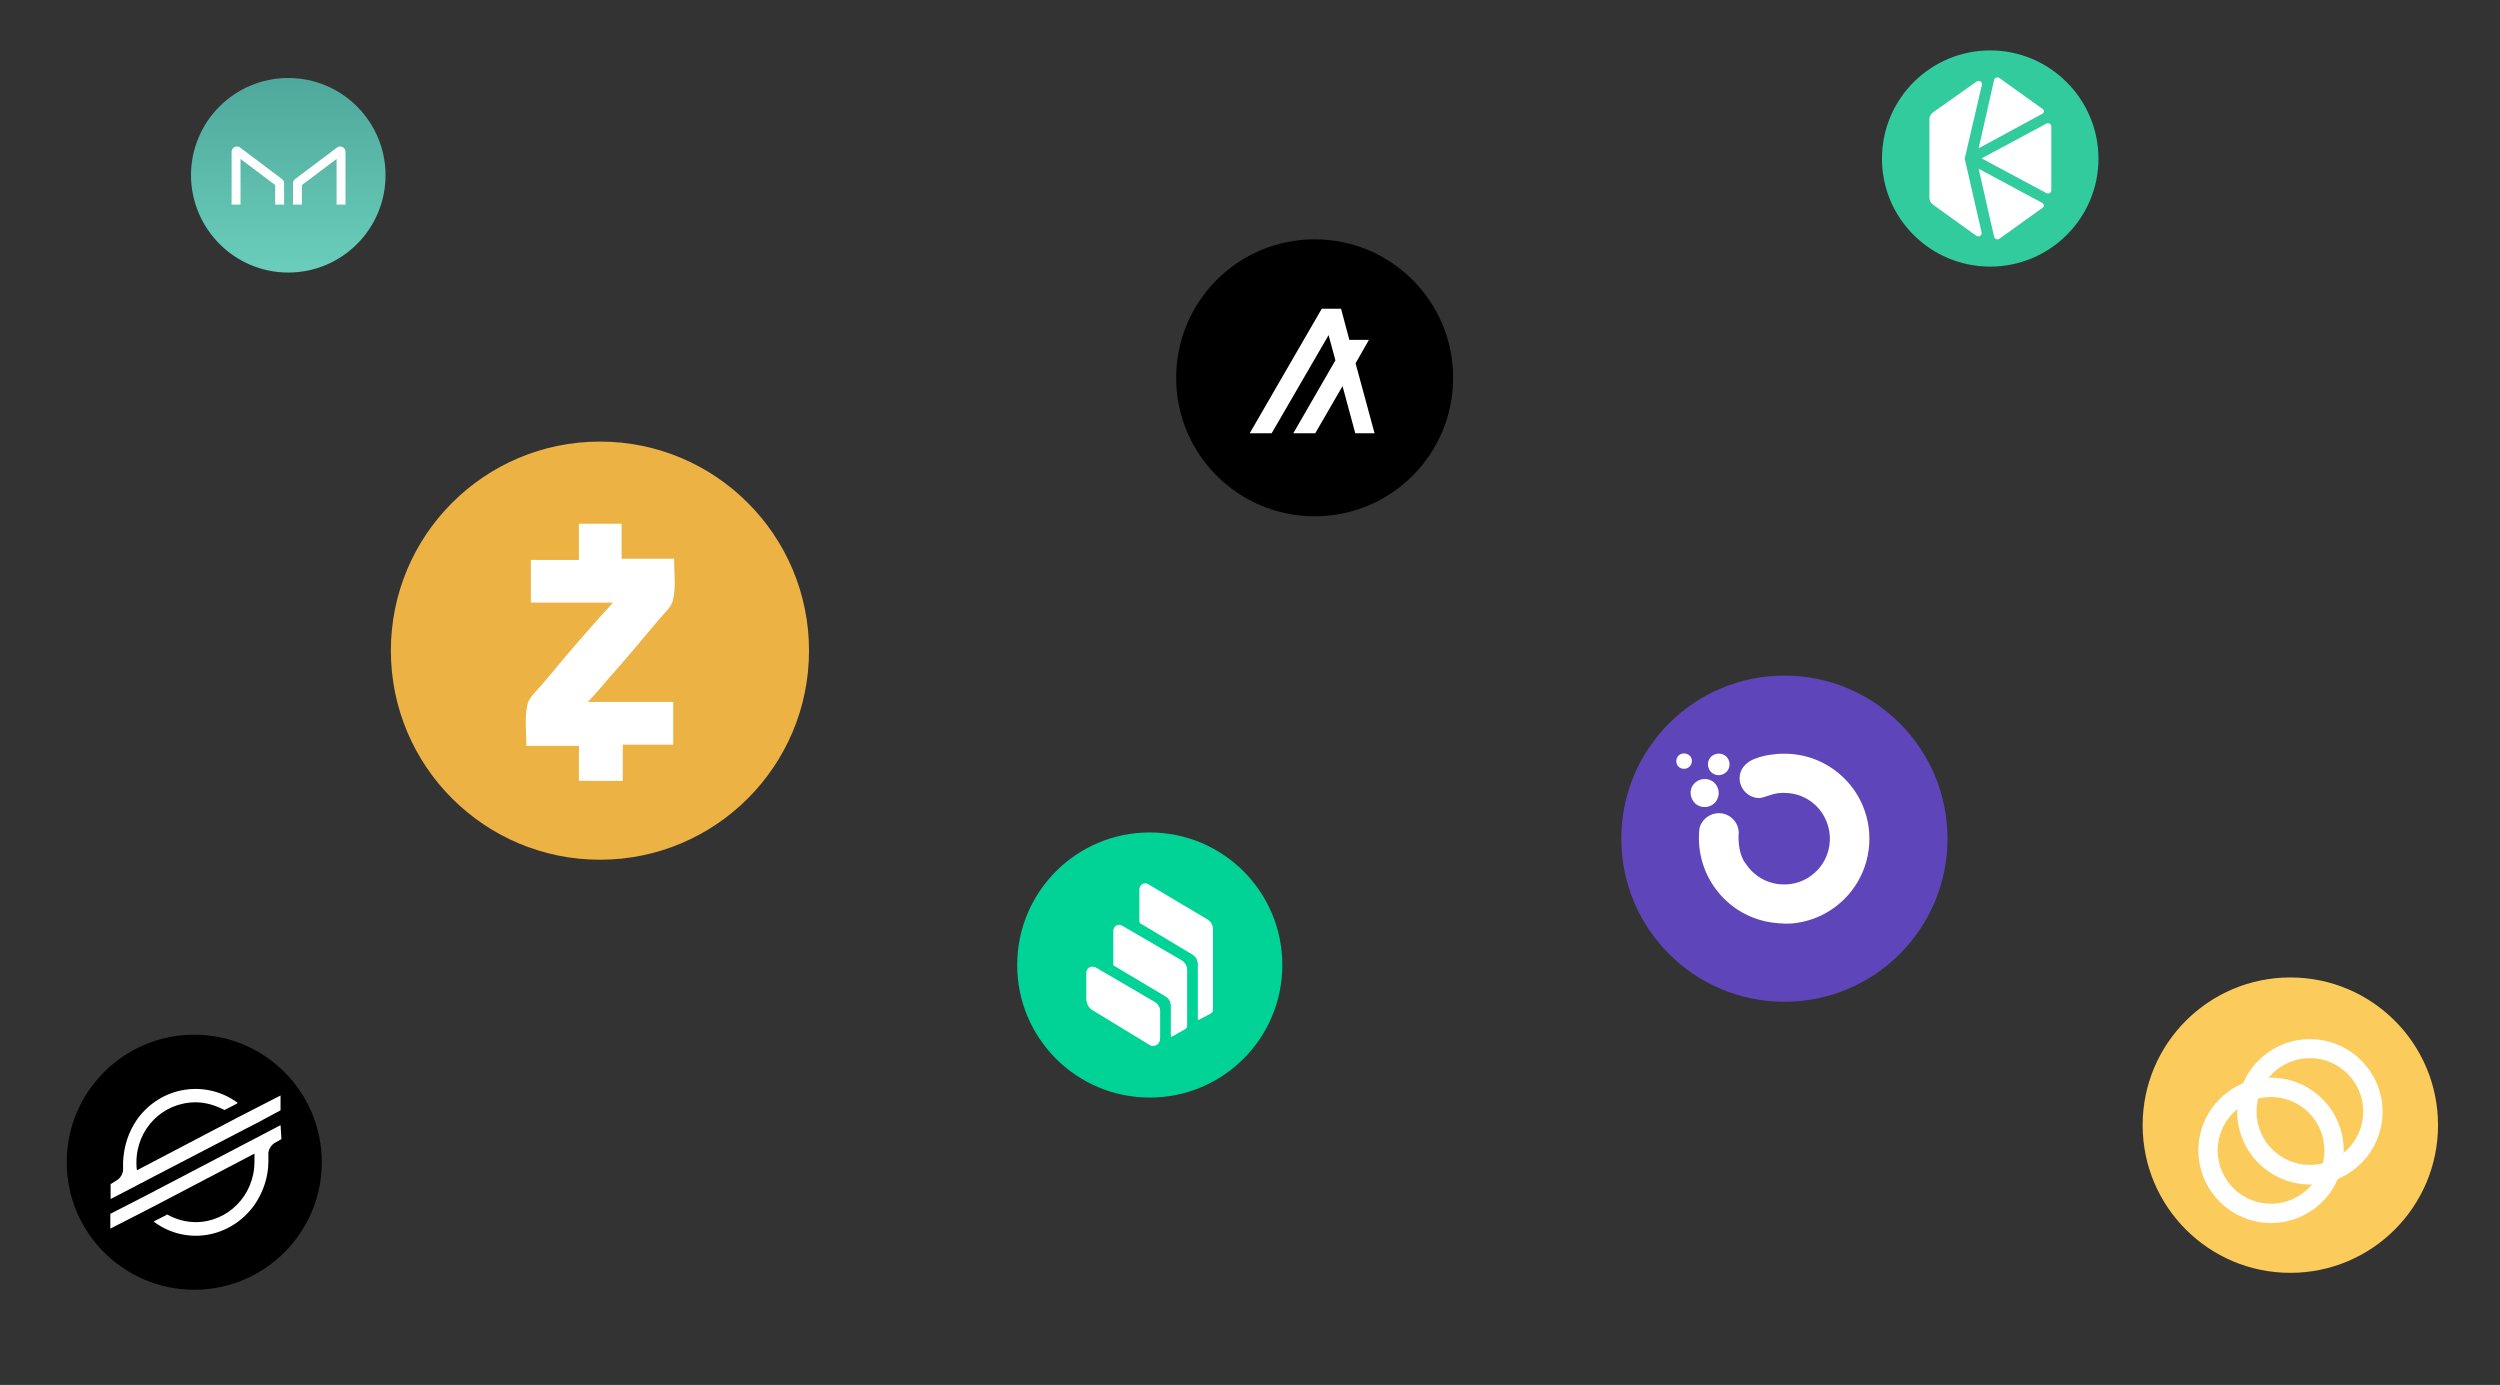 <svg xmlns="http://www.w3.org/2000/svg" x="0px" y="0px"
	 viewBox="0 0 843 467" style="enable-background:new 0 0 843 467;" xml:space="preserve">
<rect x="0" y="0" width="843" height="467" fill="#333333" stroke="none"/>
<style type="text/css">
	.st0{fill-rule:evenodd;clip-rule:evenodd;}
	.st1{fill:#FFFFFF;}
	.st2{fill:#5F45BA;}
	.st3{fill:url(#SVGID_1_);}
	.st4{fill:none;}
	.st5{fill:#00D395;}
	.st6{fill-rule:evenodd;clip-rule:evenodd;fill:#F9FAFB;}
	.st7{fill-rule:evenodd;clip-rule:evenodd;fill:#FFFFFF;}
	.st8{fill:#31CB9E;}
	.st9{fill:#ECB244;}
	.st10{fill:#FBCC5C;}
</style>
<path class="st0" d="M65.5,434.9c23.7,0,43-19.2,43-43c0-23.7-19.2-43-43-43c-23.7,0-43,19.2-43,43
	C22.5,415.7,41.8,434.9,65.5,434.9z"/>
<path class="st1" d="M86.6,373.5l-7,3.6l-33.4,17.5c-0.2-0.8-0.2-1.8-0.2-2.6c0-11.4,8.9-20.3,20-20.3c3.3,0,6.6,1,9.7,2.6l3.9-2
	l0.6-0.4c-10.9-8-26-5.6-34,5.6c-2.9,4.2-4.5,9.2-4.7,14.4c0,0.6,0,1.2,0,1.8c0.2,1.8-0.8,3.6-2.3,4.4l-1.9,1.2v5l6.2-3.2l1.9-1
	l1.9-1l35.2-18.3l3.9-2l8.2-4.4v-5L86.6,373.5z"/>
<path class="st1" d="M94.6,379.4l-45.3,23.7l-3.9,2l-8.2,4.2v5l8.2-4.2l7-3.6L85.8,389c0,1,0,2,0,2.8c0,11.2-8.9,20.3-19.8,20.3
	c-3.5,0-6.8-1-9.7-2.6l-0.2,0.2l-4.3,2.2c10.9,8.2,26,5.6,34-5.6c2.9-4.2,4.7-9.4,4.7-14.6c0-0.6,0-1.4,0-2
	c-0.2-1.8,0.8-3.6,2.3-4.4l2.1-1.2L94.6,379.4z"/>
<circle class="st2" cx="601.7" cy="282.8" r="55"/>
<linearGradient id="SVGID_1_" gradientUnits="userSpaceOnUse" x1="97.246" y1="439.678" x2="97.246" y2="374.17" gradientTransform="matrix(1 0 0 -1 0 466.11)">
	<stop  offset="0" style="stop-color:#4FA89B"/>
	<stop  offset="1" style="stop-color:#6ACEBB"/>
</linearGradient>
<path class="st3" d="M97.2,91.9c18.1,0,32.8-14.7,32.8-32.8c0-18.1-14.7-32.8-32.8-32.8c-18.1,0-32.8,14.7-32.8,32.8
	C64.5,77.3,79.2,91.9,97.2,91.9z"/>
<path class="st1" d="M81.1,69V53.6l11.7,8.8V69h3v-7.2c0-0.3-0.1-0.5-0.2-0.8c-0.1-0.2-0.3-0.5-0.5-0.6L80.9,49.7
	c-0.3-0.2-0.6-0.3-0.9-0.3c-0.3,0-0.6,0-0.9,0.2c-0.3,0.1-0.5,0.4-0.7,0.6c-0.2,0.3-0.3,0.6-0.3,0.9V69H81.1z M113.5,69V53.6
	l-11.7,8.8V69h-3v-7.2c0-0.3,0.1-0.5,0.2-0.8c0.1-0.2,0.3-0.5,0.5-0.6l14.2-10.7c0.3-0.2,0.6-0.3,0.9-0.3c0.3,0,0.6,0,0.9,0.2
	c0.3,0.1,0.5,0.4,0.7,0.6c0.2,0.3,0.3,0.6,0.3,0.9V69H113.5z"/>
<rect x="342.2" y="279.9" class="st4" width="90.9" height="90.9"/>
<g>
	<path class="st5" d="M387.7,370.1c24.7,0,44.7-20,44.7-44.7c0-24.7-20-44.7-44.7-44.7c-24.7,0-44.7,20-44.7,44.7
		C343,350.1,363,370.1,387.7,370.1z"/>
</g>
<path class="st6" d="M368.9,340.4c-1.3-0.8-2.2-2.3-2.2-3.8v-8.7c0-0.3,0.1-0.7,0.3-0.9c0.5-0.9,1.7-1.2,2.6-0.7l19.7,11.5
	c1.2,0.7,1.9,1.9,1.9,3.2v9c0,0.4-0.1,0.8-0.3,1.2c-0.7,1.1-2,1.4-3.1,0.7L368.9,340.4z M398.2,323.8c1.2,0.7,1.9,1.9,1.9,3.2v18.4
	c0,0.5-0.3,1-0.8,1.3l-4.3,2.4c-0.1,0-0.1,0.1-0.2,0.1V339c0-1.3-0.7-2.5-1.8-3.2l-17.3-10.4V314c0-0.3,0.1-0.7,0.3-0.9
	c0.5-0.9,1.7-1.2,2.6-0.7L398.2,323.8z M406.9,310.3c1.2,0.7,1.9,1.9,1.9,3.2v26.8c0,0.5-0.3,1.1-0.8,1.3l-4.1,2.2v-18.7
	c0-1.3-0.7-2.5-1.8-3.2l-17.7-10.6v-10.9c0-0.3,0.1-0.7,0.3-0.9c0.5-0.9,1.7-1.2,2.6-0.7L406.9,310.3z"/>
<path class="st7" d="M368.5,340.7c-1.4-0.8-2.2-2.3-2.2-3.9v-8.9c0-0.3,0.1-0.7,0.3-1c0.5-0.9,1.7-1.2,2.6-0.7l20,11.7
	c1.2,0.7,1.9,1.9,1.9,3.3v9.2c0,0.4-0.1,0.8-0.3,1.2c-0.7,1.1-2.1,1.4-3.1,0.8L368.5,340.7z M398.4,323.8c1.2,0.7,1.9,1.9,1.9,3.3
	v18.7c0,0.6-0.3,1.1-0.8,1.3l-4.4,2.5c-0.1,0-0.1,0.1-0.2,0.1v-10.4c0-1.3-0.7-2.6-1.9-3.3l-17.6-10.5v-11.7c0-0.3,0.1-0.7,0.3-1
	c0.5-0.9,1.7-1.2,2.6-0.7L398.4,323.8z M407.1,310c1.2,0.7,1.9,1.9,1.9,3.3v27.2c0,0.6-0.3,1.1-0.8,1.3l-4.2,2.2v-19
	c0-1.3-0.7-2.6-1.8-3.3l-18-10.8v-11.1c0-0.3,0.1-0.7,0.3-1c0.5-0.9,1.7-1.2,2.6-0.7L407.1,310z"/>
<circle cx="443.3" cy="127.4" r="46.7"/>
<g>
	<g>
		<path class="st1" d="M582.7,259.6c-1,1.7-3.3,2.3-5,1.3c-1.7-1-2.3-3.3-1.3-5c1-1.7,3.3-2.3,5-1.3l0,0
			C583.2,255.6,583.7,257.9,582.7,259.6"/>
		<path class="st1" d="M570.1,258c-0.7,1.2-2.3,1.6-3.6,0.9c-1.2-0.7-1.6-2.3-0.9-3.6c0.7-1.2,2.3-1.6,3.6-0.9l0,0
			C570.5,255.1,570.9,256.7,570.1,258"/>
		<path class="st1" d="M605.1,311.3c13.5-1.6,24.3-12.6,25.2-26.7c1-15.8-11-29.4-26.8-30.4c-1.9-0.1-3.7-0.1-5.6,0.2
			c-3.8,0.3-7,1.8-7,1.8c-2.6,1.3-4.3,3.4-4.3,6.2c0,3.7,3,6.7,6.7,6.7c0.6,0,2.8-0.7,3.3-0.9c1.9-0.7,4-1,6-0.8
			c5.5,0.3,10.1,3.5,12.5,7.9c1.4,2.6,2.1,5.5,1.9,8.5c-0.5,8.5-7.9,15-16.4,14.4c-5-0.3-9.3-3-11.9-6.9v0v0
			c-3.1-4-2.4-10.5-2.4-10.6c-0.1-3.6-3.1-6.5-6.7-6.5c-3.1,0-5.7,2.1-6.5,4.9c-0.1,0.6-0.2,2.2-0.2,2.4
			c-0.6,15.5,11.2,28.8,26.8,29.8C601.7,311.5,603.4,311.5,605.1,311.3"/>
		<path class="st1" d="M578.9,269.8c-1.3,2.3-4.3,3-6.5,1.7s-3-4.3-1.7-6.5s4.3-3,6.5-1.7l0,0C579.5,264.6,580.2,267.6,578.9,269.8"
			/>
	</g>
</g>
<path class="st1" d="M463.5,146.1H457l-4.3-15.9l-9.2,15.9h-7.4l14.2-24.6L448,113l-19.2,33.1h-7.4l24.3-42h6.5l2.8,10.5h6.6
	l-4.5,7.9L463.5,146.1z"/>
<path class="st8" d="M671.1,89.9c20.1,0,36.5-16.3,36.5-36.4S691.2,17,671.1,17c-20.1,0-36.5,16.3-36.5,36.5S651,89.9,671.1,89.9z"
	/>
<circle class="st9" cx="202.3" cy="219.4" r="70.5"/>
<path class="st1" d="M667.2,56.9l21.4,11.5c0.7,0.4,0.8,1.3,0.1,1.7l-14.5,10.4c-0.7,0.5-1.6,0.1-1.8-0.7L667.2,56.9z M666.5,27.5
	c0.9-0.6,2,0.1,1.8,1.1l-5.8,24.9l5.7,24.9c0.2,0.9-0.9,1.7-1.8,1.1L651.8,69c-0.7-0.5-1.2-1.4-1.2-2.3V40.2c0-0.9,0.4-1.7,1.2-2.3
	L666.5,27.5z M690,41.7c0.7-0.4,1.7,0.1,1.7,0.9v21.6c0,0.8-0.9,1.3-1.7,0.9l-21.8-11.7L690,41.7z M672.4,27
	c0.1-0.8,1.2-1.1,1.8-0.7l14.5,10.4c0.7,0.4,0.6,1.4-0.1,1.7L667.2,50L672.4,27z"/>
<path class="st1" d="M198.2,236.7H227v14.4h-17v12.2h-14.8v-11.8h-17.7c0-4.8-0.7-9.6,0.4-14c0.4-2.2,2.9-4.4,4.8-6.6
	c5.5-6.6,11.1-13.3,17-19.9c2.2-2.6,4.4-4.8,7-7.8H179v-14.4h16.2v-12.2h14.4v11.8h17.7c0,4.8,0.7,9.6-0.4,14
	c-0.4,2.2-2.9,4.4-4.8,6.6c-5.5,6.6-11.1,13.3-17,19.9C202.9,231.5,200.7,234.1,198.2,236.7z"/>
<circle class="st10" cx="772.3" cy="379.4" r="49.8"/>
<path id="Bottom_Ring" class="st1" d="M765.8,405.9c9.9,0,18-8.1,18-18s-8.1-18-18-18s-18,8.1-18,18S755.8,405.9,765.8,405.9z
	 M765.8,412.4c-13.5,0-24.5-11-24.5-24.5s11-24.5,24.5-24.5c13.5,0,24.5,11,24.5,24.5S779.3,412.4,765.8,412.4z"/>
<path id="Top_Ring" class="st1" d="M778.9,392.8c9.9,0,18-8.1,18-18s-8.1-18-18-18s-18,8.1-18,18S768.9,392.8,778.9,392.8z
	 M778.9,399.4c-13.5,0-24.5-11-24.5-24.5s11-24.5,24.5-24.5c13.5,0,24.5,11,24.5,24.5S792.4,399.4,778.9,399.4z"/>
<path id="Rings_Overlap" class="st1" d="M779.7,399.4c1.7-2.1,2.9-4.5,3.6-7.1c2.6-0.6,5-1.9,7.1-3.6c-0.1,3-0.7,6-1.9,8.7
	C785.6,398.6,782.7,399.3,779.7,399.4z M761.4,370.4c-2.6,0.6-5,1.9-7.1,3.6c0.1-3,0.7-6,1.9-8.7c2.8-1.2,5.7-1.8,8.7-1.9
	C763.3,365.4,762,367.9,761.4,370.4z"/>
</svg>
